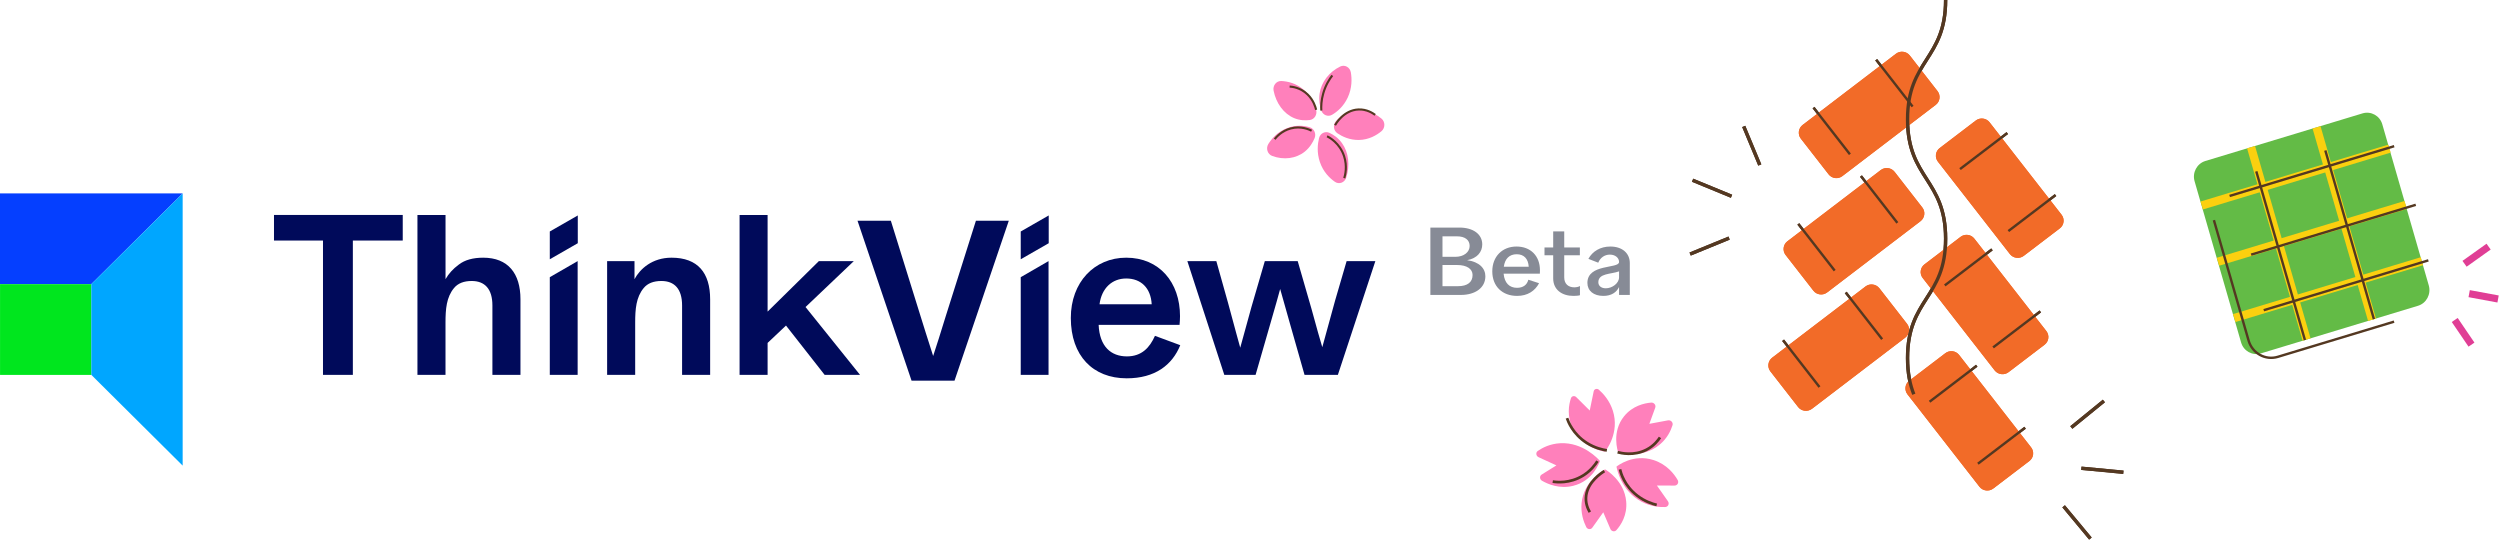 <svg width="349" height="78" viewBox="0 0 349 78" fill="none" xmlns="http://www.w3.org/2000/svg">
<path d="M25.5 27H0V39.663H12.75L25.5 27Z" fill="#053FFF"/>
<path d="M12.755 39.668H0.005V52.337H12.755V39.668Z" fill="#00E61E"/>
<path d="M12.75 39.663V52.332L25.5 65V27L12.75 39.663Z" fill="#00A6FF"/>
<path d="M45.089 33.58H38.249V30.007H56.222V33.58H49.258V52.332H45.089V33.58Z" fill="#000A5A"/>
<path d="M58.279 30.012H62.196V35.816V38.971C62.612 38.238 63.225 37.536 64.056 36.931C64.892 36.292 66.014 35.973 67.458 35.973C70.925 35.973 72.657 38.175 72.657 41.776V52.332H68.74V42.636C68.74 40.342 67.681 39.226 65.851 39.226C64.758 39.226 63.927 39.545 63.378 40.214C62.32 41.491 62.192 43.148 62.192 45.059V52.332H58.275V30.012H58.279Z" fill="#000A5A"/>
<path d="M84.758 36.45H88.576V38.971C89.348 37.536 91.049 35.973 93.745 35.973C97.434 35.973 99.136 38.111 99.136 41.776V52.332H95.219V42.636C95.219 40.342 94.16 39.226 92.33 39.226C91.237 39.226 90.406 39.545 89.857 40.214C88.799 41.492 88.671 43.148 88.671 45.059V52.332H84.754V36.45H84.758Z" fill="#000A5A"/>
<path d="M109.724 45.447L107.157 47.87V52.332H103.245V30.012H107.157V37.983V43.501L114.314 36.45H119.195L112.454 42.862L120.061 52.332H115.12L109.724 45.447Z" fill="#000A5A"/>
<path d="M119.709 30.815H124.363L128.473 44.019L129.21 46.378L130.268 49.695C130.718 48.324 131.327 46.442 132.064 44.019L136.238 30.815H140.828L133.251 53.14H127.252L119.709 30.815Z" fill="#000A5A"/>
<path d="M157.217 35.973C161.842 35.973 164.73 39.418 164.73 44.135C164.73 44.582 164.695 44.995 164.666 45.349H153.37C153.499 48.381 155.101 49.752 157.316 49.752C159.369 49.752 160.496 48.538 161.233 46.882L164.764 48.189C163.642 50.966 161.233 52.813 157.287 52.813C152.569 52.813 149.487 49.658 149.487 44.396C149.482 39.388 152.786 35.973 157.217 35.973ZM160.778 42.479C160.65 40.184 159.27 38.877 157.217 38.877C155.259 38.877 153.785 40.219 153.494 42.479H160.778Z" fill="#000A5A"/>
<path d="M165.753 36.45H169.799L171.436 42.287C172.4 45.889 172.979 47.963 173.137 48.538L174.71 42.828L176.569 36.45H181.159L183.083 43.113C183.79 45.727 184.305 47.516 184.592 48.469L186.387 41.934L187.989 36.45H192L186.767 52.332H182.113L180.061 45.123L179.161 41.934L178.711 40.342C178.518 41.074 178.068 42.671 177.366 45.093L175.279 52.332H170.912L165.753 36.45Z" fill="#000A5A"/>
<path d="M142.494 38.695L146.376 36.45V52.332H142.494V38.695Z" fill="#000A5A"/>
<path d="M142.494 36.194L146.401 33.953V30.076L142.494 32.317V36.194Z" fill="#000A5A"/>
<path d="M76.751 38.695L80.639 36.45V52.332H76.751V38.695Z" fill="#000A5A"/>
<path d="M76.751 36.194L80.659 33.953V30.076L76.751 32.317V36.194Z" fill="#000A5A"/>
<path d="M204.808 36.324C206.24 36.055 206.922 35.155 206.922 34.12C206.922 32.669 205.626 31.769 203.73 31.769H199.68V41.173H203.935C205.94 41.173 207.358 40.179 207.358 38.567C207.358 37.466 206.513 36.552 204.808 36.324ZM201.371 35.853V32.992H203.39C204.522 32.992 205.163 33.502 205.163 34.335C205.163 35.195 204.358 35.853 203.158 35.853H201.371ZM203.54 39.951H201.371V36.995H203.403C204.781 36.995 205.572 37.546 205.572 38.392C205.572 39.387 204.862 39.951 203.54 39.951Z" fill="#878B96"/>
<path d="M214.978 37.734C214.978 35.733 213.682 34.416 211.705 34.416C209.727 34.416 208.323 35.8 208.323 37.882C208.323 39.964 209.714 41.308 211.787 41.308C213.26 41.308 214.283 40.609 214.855 39.535L213.355 39.051C213.178 39.763 212.632 40.179 211.773 40.179C210.723 40.179 210.027 39.521 209.905 38.205H214.964C214.978 38.043 214.978 37.855 214.978 37.734ZM211.732 35.491C212.741 35.491 213.342 36.122 213.41 37.237H209.932C210.082 36.122 210.709 35.491 211.732 35.491Z" fill="#878B96"/>
<path d="M219.771 40.112C218.953 40.112 218.367 39.642 218.367 38.728V35.639H220.549V34.55H218.367V32.307H216.825V34.55H215.612V35.639H216.825V38.863C216.825 40.448 218.053 41.308 219.649 41.308C219.962 41.308 220.358 41.281 220.562 41.214V39.924C220.371 40.058 220.017 40.112 219.771 40.112Z" fill="#878B96"/>
<path d="M224.806 34.416C223.401 34.416 222.31 35.088 221.737 36.136L223.115 36.673C223.401 35.961 224.015 35.544 224.738 35.544C225.515 35.544 226.02 36.015 226.02 36.565V36.579C226.02 37.546 221.601 36.78 221.601 39.494C221.601 40.596 222.474 41.308 223.824 41.308C224.942 41.308 225.652 40.824 226.02 40.072V41.173H227.52V36.727C227.52 35.33 226.443 34.416 224.806 34.416ZM224.165 40.246C223.538 40.246 223.128 39.911 223.128 39.4C223.128 38.124 224.901 38.298 226.02 37.882V38.715C226.02 39.535 225.079 40.246 224.165 40.246Z" fill="#878B96"/>
<g clip-path="url(#clip0)">
<path d="M282.512 35.719L287.55 31.88C288.145 31.427 288.262 30.576 287.794 29.976L277.74 17.07C277.283 16.482 276.423 16.366 275.817 16.829L270.779 20.668C270.184 21.12 270.067 21.972 270.535 22.571L280.589 35.477C281.056 36.066 281.917 36.171 282.512 35.719Z" fill="#F26B28"/>
<path d="M286.955 27.231L280.365 32.258" stroke="#543821" stroke-width="0.341" stroke-miterlimit="10"/>
<path d="M280.217 18.575L273.617 23.602" stroke="#543821" stroke-width="0.341" stroke-miterlimit="10"/>
<path d="M280.387 51.959L285.424 48.12C286.02 47.667 286.136 46.815 285.669 46.216L275.615 33.31C275.158 32.721 274.297 32.606 273.691 33.068L268.654 36.907C268.059 37.36 267.942 38.212 268.409 38.811L278.463 51.717C278.931 52.306 279.792 52.411 280.387 51.959Z" fill="#F26B28"/>
<path d="M284.829 43.471L278.24 48.498" stroke="#543821" stroke-width="0.341" stroke-miterlimit="10"/>
<path d="M278.081 34.815L271.491 39.842" stroke="#543821" stroke-width="0.341" stroke-miterlimit="10"/>
<path d="M278.261 68.198L283.299 64.359C283.894 63.907 284.011 63.055 283.543 62.455L273.489 49.55C273.032 48.961 272.172 48.845 271.566 49.308L266.528 53.147C265.933 53.599 265.816 54.451 266.284 55.051L276.338 67.956C276.805 68.545 277.666 68.65 278.261 68.198Z" fill="#F26B28"/>
<path d="M282.704 59.71L276.115 64.738" stroke="#543821" stroke-width="0.341" stroke-miterlimit="10"/>
<path d="M275.955 51.054L269.366 56.082" stroke="#543821" stroke-width="0.341" stroke-miterlimit="10"/>
<path d="M255.273 24.338L251.394 19.353C250.937 18.764 251.044 17.912 251.639 17.449L264.679 7.499C265.274 7.047 266.135 7.152 266.603 7.741L270.482 12.727C270.939 13.316 270.832 14.168 270.237 14.63L257.197 24.58C256.602 25.043 255.741 24.938 255.273 24.338Z" fill="#F26B28"/>
<path d="M253.169 15.02L258.249 21.541" stroke="#543821" stroke-width="0.341" stroke-miterlimit="10"/>
<path d="M261.916 8.341L266.996 14.872" stroke="#543821" stroke-width="0.341" stroke-miterlimit="10"/>
<path d="M253.148 40.578L249.269 35.593C248.812 35.004 248.918 34.151 249.513 33.689L262.554 23.739C263.149 23.287 264.01 23.392 264.477 23.981L268.356 28.966C268.813 29.555 268.707 30.407 268.112 30.87L255.072 40.82C254.476 41.283 253.616 41.178 253.148 40.578Z" fill="#F26B28"/>
<path d="M251.044 31.259L256.124 37.78" stroke="#543821" stroke-width="0.341" stroke-miterlimit="10"/>
<path d="M259.79 24.58L264.87 31.112" stroke="#543821" stroke-width="0.341" stroke-miterlimit="10"/>
<path d="M251.022 56.828L247.143 51.843C246.686 51.254 246.793 50.402 247.388 49.939L260.428 39.989C261.023 39.537 261.884 39.642 262.352 40.231L266.231 45.217C266.688 45.806 266.581 46.657 265.986 47.12L252.946 57.07C252.34 57.522 251.49 57.417 251.022 56.828Z" fill="#F26B28"/>
<path d="M248.918 47.499L253.998 54.03" stroke="#543821" stroke-width="0.341" stroke-miterlimit="10"/>
<path d="M257.665 40.831L262.745 47.352" stroke="#543821" stroke-width="0.341" stroke-miterlimit="10"/>
<path d="M271.608 0C271.608 8.33 266.294 8.33 266.294 16.66C266.294 24.991 271.608 24.991 271.608 33.321C271.608 41.651 266.294 41.651 266.294 49.981C266.294 52.127 266.645 53.715 267.166 55.04" stroke="#543821" stroke-width="0.47" stroke-miterlimit="10"/>
<path d="M236.282 25.159L241.723 27.399" stroke="#543821" stroke-width="0.47" stroke-miterlimit="10"/>
<path d="M243.424 17.649L245.666 23.034" stroke="#543821" stroke-width="0.47" stroke-miterlimit="10"/>
<path d="M235.942 35.466L241.383 33.236" stroke="#543821" stroke-width="0.47" stroke-miterlimit="10"/>
<path d="M296.424 65.926L290.558 65.369" stroke="#543821" stroke-width="0.47" stroke-miterlimit="10"/>
<path d="M293.703 55.976L289.155 59.679" stroke="#543821" stroke-width="0.47" stroke-miterlimit="10"/>
<path d="M291.822 75.182L288.081 70.68" stroke="#543821" stroke-width="0.47" stroke-miterlimit="10"/>
<g clip-path="url(#clip1)">
<path d="M282.512 35.719L287.55 31.88C288.145 31.427 288.262 30.576 287.794 29.976L277.74 17.07C277.283 16.482 276.423 16.366 275.817 16.829L270.779 20.668C270.184 21.12 270.067 21.972 270.535 22.571L280.589 35.477C281.056 36.066 281.917 36.171 282.512 35.719Z" fill="#F26B28"/>
<path d="M286.955 27.231L280.365 32.258" stroke="#543821" stroke-width="0.341" stroke-miterlimit="10"/>
<path d="M280.217 18.575L273.617 23.602" stroke="#543821" stroke-width="0.341" stroke-miterlimit="10"/>
<path d="M280.387 51.959L285.424 48.12C286.02 47.667 286.136 46.815 285.669 46.216L275.615 33.31C275.158 32.721 274.297 32.606 273.691 33.068L268.654 36.907C268.059 37.36 267.942 38.212 268.409 38.811L278.463 51.717C278.931 52.306 279.792 52.411 280.387 51.959Z" fill="#F26B28"/>
<path d="M284.829 43.471L278.24 48.498" stroke="#543821" stroke-width="0.341" stroke-miterlimit="10"/>
<path d="M278.081 34.815L271.491 39.842" stroke="#543821" stroke-width="0.341" stroke-miterlimit="10"/>
<path d="M278.261 68.198L283.299 64.359C283.894 63.907 284.011 63.055 283.543 62.455L273.489 49.55C273.032 48.961 272.172 48.845 271.566 49.308L266.528 53.147C265.933 53.599 265.816 54.451 266.284 55.051L276.338 67.956C276.805 68.545 277.666 68.65 278.261 68.198Z" fill="#F26B28"/>
<path d="M282.704 59.71L276.115 64.738" stroke="#543821" stroke-width="0.341" stroke-miterlimit="10"/>
<path d="M275.955 51.054L269.366 56.082" stroke="#543821" stroke-width="0.341" stroke-miterlimit="10"/>
<path d="M255.273 24.338L251.394 19.353C250.937 18.764 251.044 17.912 251.639 17.449L264.679 7.499C265.274 7.047 266.135 7.152 266.603 7.741L270.482 12.727C270.939 13.316 270.832 14.168 270.237 14.63L257.197 24.58C256.602 25.043 255.741 24.938 255.273 24.338Z" fill="#F26B28"/>
<path d="M253.169 15.02L258.249 21.541" stroke="#543821" stroke-width="0.341" stroke-miterlimit="10"/>
<path d="M261.916 8.341L266.996 14.872" stroke="#543821" stroke-width="0.341" stroke-miterlimit="10"/>
<path d="M253.148 40.578L249.269 35.593C248.812 35.004 248.918 34.151 249.513 33.689L262.554 23.739C263.149 23.287 264.01 23.392 264.477 23.981L268.356 28.966C268.813 29.555 268.707 30.407 268.112 30.87L255.072 40.82C254.476 41.283 253.616 41.178 253.148 40.578Z" fill="#F26B28"/>
<path d="M251.044 31.259L256.124 37.78" stroke="#543821" stroke-width="0.341" stroke-miterlimit="10"/>
<path d="M259.79 24.58L264.87 31.112" stroke="#543821" stroke-width="0.341" stroke-miterlimit="10"/>
<path d="M251.022 56.828L247.143 51.843C246.686 51.254 246.793 50.402 247.388 49.939L260.428 39.989C261.023 39.537 261.884 39.642 262.352 40.231L266.231 45.217C266.688 45.806 266.581 46.657 265.986 47.12L252.946 57.07C252.34 57.522 251.49 57.417 251.022 56.828Z" fill="#F26B28"/>
<path d="M248.918 47.499L253.998 54.03" stroke="#543821" stroke-width="0.341" stroke-miterlimit="10"/>
<path d="M257.665 40.831L262.745 47.352" stroke="#543821" stroke-width="0.341" stroke-miterlimit="10"/>
<path d="M271.608 0C271.608 8.33 266.294 8.33 266.294 16.66C266.294 24.991 271.608 24.991 271.608 33.321C271.608 41.651 266.294 41.651 266.294 49.981C266.294 52.127 266.645 53.715 267.166 55.04" stroke="#543821" stroke-width="0.47" stroke-miterlimit="10"/>
<path d="M236.282 25.159L241.723 27.399" stroke="#543821" stroke-width="0.47" stroke-miterlimit="10"/>
<path d="M243.424 17.649L245.666 23.034" stroke="#543821" stroke-width="0.47" stroke-miterlimit="10"/>
<path d="M235.942 35.466L241.383 33.236" stroke="#543821" stroke-width="0.47" stroke-miterlimit="10"/>
<path d="M296.424 65.926L290.558 65.369" stroke="#543821" stroke-width="0.47" stroke-miterlimit="10"/>
<path d="M293.703 55.976L289.155 59.679" stroke="#543821" stroke-width="0.47" stroke-miterlimit="10"/>
<path d="M291.822 75.182L288.081 70.68" stroke="#543821" stroke-width="0.47" stroke-miterlimit="10"/>
</g>
</g>
<g clip-path="url(#clip2)">
<path d="M348.731 41.739L344.696 40.993" stroke="#E03E95" stroke-miterlimit="10"/>
<path d="M345.018 48.11L342.678 44.669" stroke="#E03E95" stroke-miterlimit="10"/>
<path d="M347.41 34.429L344.051 36.826" stroke="#E03E95" stroke-miterlimit="10"/>
<path d="M337.552 42.687L315.611 49.336C314.435 49.688 313.198 49.006 312.855 47.802L306.366 25.309C306.012 24.105 306.688 22.837 307.863 22.475L329.815 15.826C330.99 15.474 332.228 16.156 332.571 17.36L339.06 39.853C339.403 41.068 338.727 42.336 337.552 42.687Z" fill="#63BB46"/>
<path d="M333.569 20.748L307.364 28.686" stroke="#FBD00F" stroke-width="1.159" stroke-miterlimit="10"/>
<path d="M335.836 28.612L309.631 36.539" stroke="#FBD00F" stroke-width="1.159" stroke-miterlimit="10"/>
<path d="M338.103 36.464L311.898 44.402" stroke="#FBD00F" stroke-width="1.159" stroke-miterlimit="10"/>
<path d="M323.389 17.776L331.136 44.637" stroke="#FBD00F" stroke-width="1.159" stroke-miterlimit="10"/>
<path d="M324.616 21.004L331.396 44.551" stroke="#543821" stroke-width="0.339" stroke-miterlimit="10"/>
<path d="M314.248 20.546L321.995 47.396" stroke="#FBD00F" stroke-width="1.159" stroke-miterlimit="10"/>
<path d="M314.976 23.924L321.767 47.471" stroke="#543821" stroke-width="0.339" stroke-miterlimit="10"/>
<path d="M311.253 27.354L334.224 20.407" stroke="#543821" stroke-width="0.339" stroke-miterlimit="10"/>
<path d="M314.259 35.548L337.24 28.59" stroke="#543821" stroke-width="0.339" stroke-miterlimit="10"/>
<path d="M316.016 43.305L338.998 36.347" stroke="#543821" stroke-width="0.339" stroke-miterlimit="10"/>
<path d="M334.214 44.903L317.982 49.815C316.245 50.337 314.425 49.325 313.905 47.546L309.059 30.732" stroke="#543821" stroke-width="0.339" stroke-miterlimit="10"/>
</g>
<g clip-path="url(#clip3)">
<path d="M186.695 18.599C186.148 18.226 186.056 17.421 186.491 16.911C186.908 16.42 187.51 15.89 188.344 15.596C189.817 15.066 191.503 15.449 192.846 16.548C193.392 16.989 193.392 17.863 192.855 18.314C192.17 18.883 191.104 19.511 189.705 19.541C188.399 19.56 187.371 19.06 186.695 18.599Z" fill="#FF80BB"/>
<path d="M191.975 16.038C191.651 15.803 190.808 15.234 189.65 15.283C187.575 15.361 186.454 17.324 186.371 17.481" stroke="#543821" stroke-width="0.296" stroke-miterlimit="10"/>
<path d="M184.138 19.287C184.295 18.619 184.981 18.266 185.583 18.541C186.148 18.806 186.815 19.238 187.343 19.983C188.279 21.289 188.483 23.104 187.927 24.811C187.705 25.498 186.926 25.783 186.352 25.381C185.629 24.88 184.722 24.007 184.249 22.604C183.814 21.298 183.934 20.111 184.138 19.287Z" fill="#FF80BB"/>
<path d="M187.658 24.87C187.788 24.458 188.103 23.222 187.631 21.789C187.019 19.954 185.555 19.169 185.259 19.022" stroke="#543821" stroke-width="0.296" stroke-miterlimit="10"/>
<path d="M182.814 17.756C183.443 17.933 183.777 18.659 183.518 19.287C183.267 19.885 182.851 20.592 182.156 21.161C180.914 22.152 179.21 22.368 177.598 21.77C176.95 21.534 176.681 20.71 177.061 20.101C177.542 19.336 178.358 18.384 179.682 17.884C180.914 17.403 182.045 17.53 182.814 17.756Z" fill="#FF80BB"/>
<path d="M177.941 19.424C178.191 19.11 178.923 18.276 180.173 17.933C181.618 17.54 182.776 18.09 183.101 18.247" stroke="#543821" stroke-width="0.296" stroke-miterlimit="10"/>
<path d="M183.731 15.332C183.916 15.99 183.499 16.667 182.851 16.755C182.239 16.834 181.452 16.824 180.637 16.48C179.201 15.862 178.145 14.419 177.793 12.653C177.654 11.947 178.182 11.279 178.867 11.309C179.738 11.348 180.933 11.603 182.017 12.545C183.036 13.428 183.508 14.508 183.731 15.332Z" fill="#FF80BB"/>
<path d="M180.034 12.084C180.377 12.104 181.526 12.211 182.536 13.183C183.369 13.988 183.647 14.949 183.731 15.332" stroke="#543821" stroke-width="0.296" stroke-miterlimit="10"/>
<path d="M185.963 16.019C185.398 16.353 184.685 16.078 184.453 15.43C184.24 14.812 184.082 13.997 184.212 13.075C184.453 11.446 185.546 10.043 187.093 9.287C187.714 8.983 188.446 9.375 188.575 10.092C188.733 10.995 188.761 12.29 188.14 13.624C187.556 14.871 186.667 15.607 185.963 16.019Z" fill="#FF80BB"/>
<path d="M185.991 10.533C185.62 11.004 185.055 11.858 184.721 13.055C184.444 14.017 184.425 14.861 184.453 15.43" stroke="#543821" stroke-width="0.296" stroke-miterlimit="10"/>
</g>
<g clip-path="url(#clip4)">
<path d="M225.91 63.2C225.841 62.998 224.943 60.306 226.731 58.101C227.902 56.657 229.525 56.284 230.505 56.202C230.895 56.171 231.207 56.558 231.07 56.917C230.797 57.667 230.524 58.417 230.25 59.167C231.119 59.009 231.987 58.851 232.853 58.681C233.253 58.604 233.608 58.99 233.481 59.367C233.238 60.137 232.737 61.205 231.693 62.066C229.324 64.039 226.239 63.291 225.91 63.2Z" fill="#FF80BB"/>
<path d="M225.819 63.127C226.275 63.254 228.082 63.695 229.864 62.772C230.873 62.247 231.45 61.499 231.735 61.066" stroke="#543821" stroke-width="0.384" stroke-miterlimit="10"/>
<path d="M225.661 65.139C225.823 65.013 227.993 63.315 230.828 64.222C232.673 64.814 233.706 66.147 234.203 67.011C234.406 67.366 234.17 67.791 233.759 67.788C232.937 67.783 232.123 67.782 231.301 67.776C231.813 68.507 232.332 69.242 232.843 69.972C233.088 70.314 232.872 70.773 232.451 70.784C231.618 70.812 230.413 70.699 229.159 70.038C226.301 68.529 225.72 65.467 225.661 65.139Z" fill="#FF80BB"/>
<path d="M226.148 65.523C226.255 65.987 226.738 67.809 228.59 69.218C229.64 70.017 230.689 70.343 231.276 70.486" stroke="#543821" stroke-width="0.384" stroke-miterlimit="10"/>
<path d="M223.349 64.342C223.291 64.539 222.41 67.148 219.59 67.826C217.726 68.281 216.13 67.613 215.257 67.109C214.924 66.913 214.9 66.454 215.21 66.254C215.894 65.826 216.59 65.396 217.273 64.967C216.446 64.588 215.612 64.203 214.785 63.824C214.421 63.657 214.36 63.173 214.672 62.954C215.336 62.492 216.404 61.946 217.822 61.874C220.994 61.715 223.123 64.085 223.349 64.342Z" fill="#FF80BB"/>
<path d="M216.76 67.23C217.238 67.31 219.127 67.55 221.013 66.379C222.079 65.708 222.698 64.865 223.002 64.373" stroke="#543821" stroke-width="0.384" stroke-miterlimit="10"/>
<path d="M224.055 63.054C223.839 63.02 221.015 62.574 219.629 59.96C218.676 58.157 219.01 56.46 219.31 55.575C219.416 55.277 219.804 55.202 220.044 55.438C220.672 56.062 221.299 56.686 221.927 57.31C222.112 56.418 222.29 55.521 222.481 54.622C222.549 54.299 222.946 54.179 223.204 54.406C223.843 54.966 224.717 55.944 225.163 57.36C226.11 60.394 224.264 62.796 224.055 63.054Z" fill="#FF80BB"/>
<path d="M218.755 58.375C218.911 58.831 219.559 60.602 221.533 61.847C222.651 62.548 223.718 62.783 224.319 62.874" stroke="#543821" stroke-width="0.384" stroke-miterlimit="10"/>
<path d="M224.072 65.525C224.26 65.633 226.751 67.108 227.016 69.995C227.195 71.928 226.271 73.314 225.64 74.015C225.406 74.277 224.965 74.192 224.816 73.853C224.482 73.07 224.143 72.293 223.817 71.514C223.304 72.234 222.791 72.954 222.277 73.673C222.064 73.97 221.603 73.913 221.435 73.571C221.062 72.812 220.657 71.641 220.789 70.239C221.085 67.148 223.771 65.68 224.072 65.525Z" fill="#FF80BB"/>
<path d="M223.973 65.766C223.501 66.061 221.712 67.248 221.433 69.135C221.275 70.21 221.671 71.047 221.939 71.497" stroke="#543821" stroke-width="0.384" stroke-miterlimit="10"/>
</g>
<defs>
<clipPath id="clip0">
<rect width="60.599" height="75.34" fill="white" transform="translate(235.846)"/>
</clipPath>
<clipPath id="clip1">
<rect width="60.599" height="75.34" fill="white" transform="translate(235.846)"/>
</clipPath>
<clipPath id="clip2">
<rect width="42.583" height="34.394" fill="white" transform="translate(306.272 15.74)"/>
</clipPath>
<clipPath id="clip3">
<rect width="16.378" height="16.378" fill="white" transform="translate(176.885 9.189)"/>
</clipPath>
<clipPath id="clip4">
<rect width="19.654" height="19.654" fill="white" transform="translate(211.554 66.916) rotate(-55.67)"/>
</clipPath>
</defs>
</svg>
